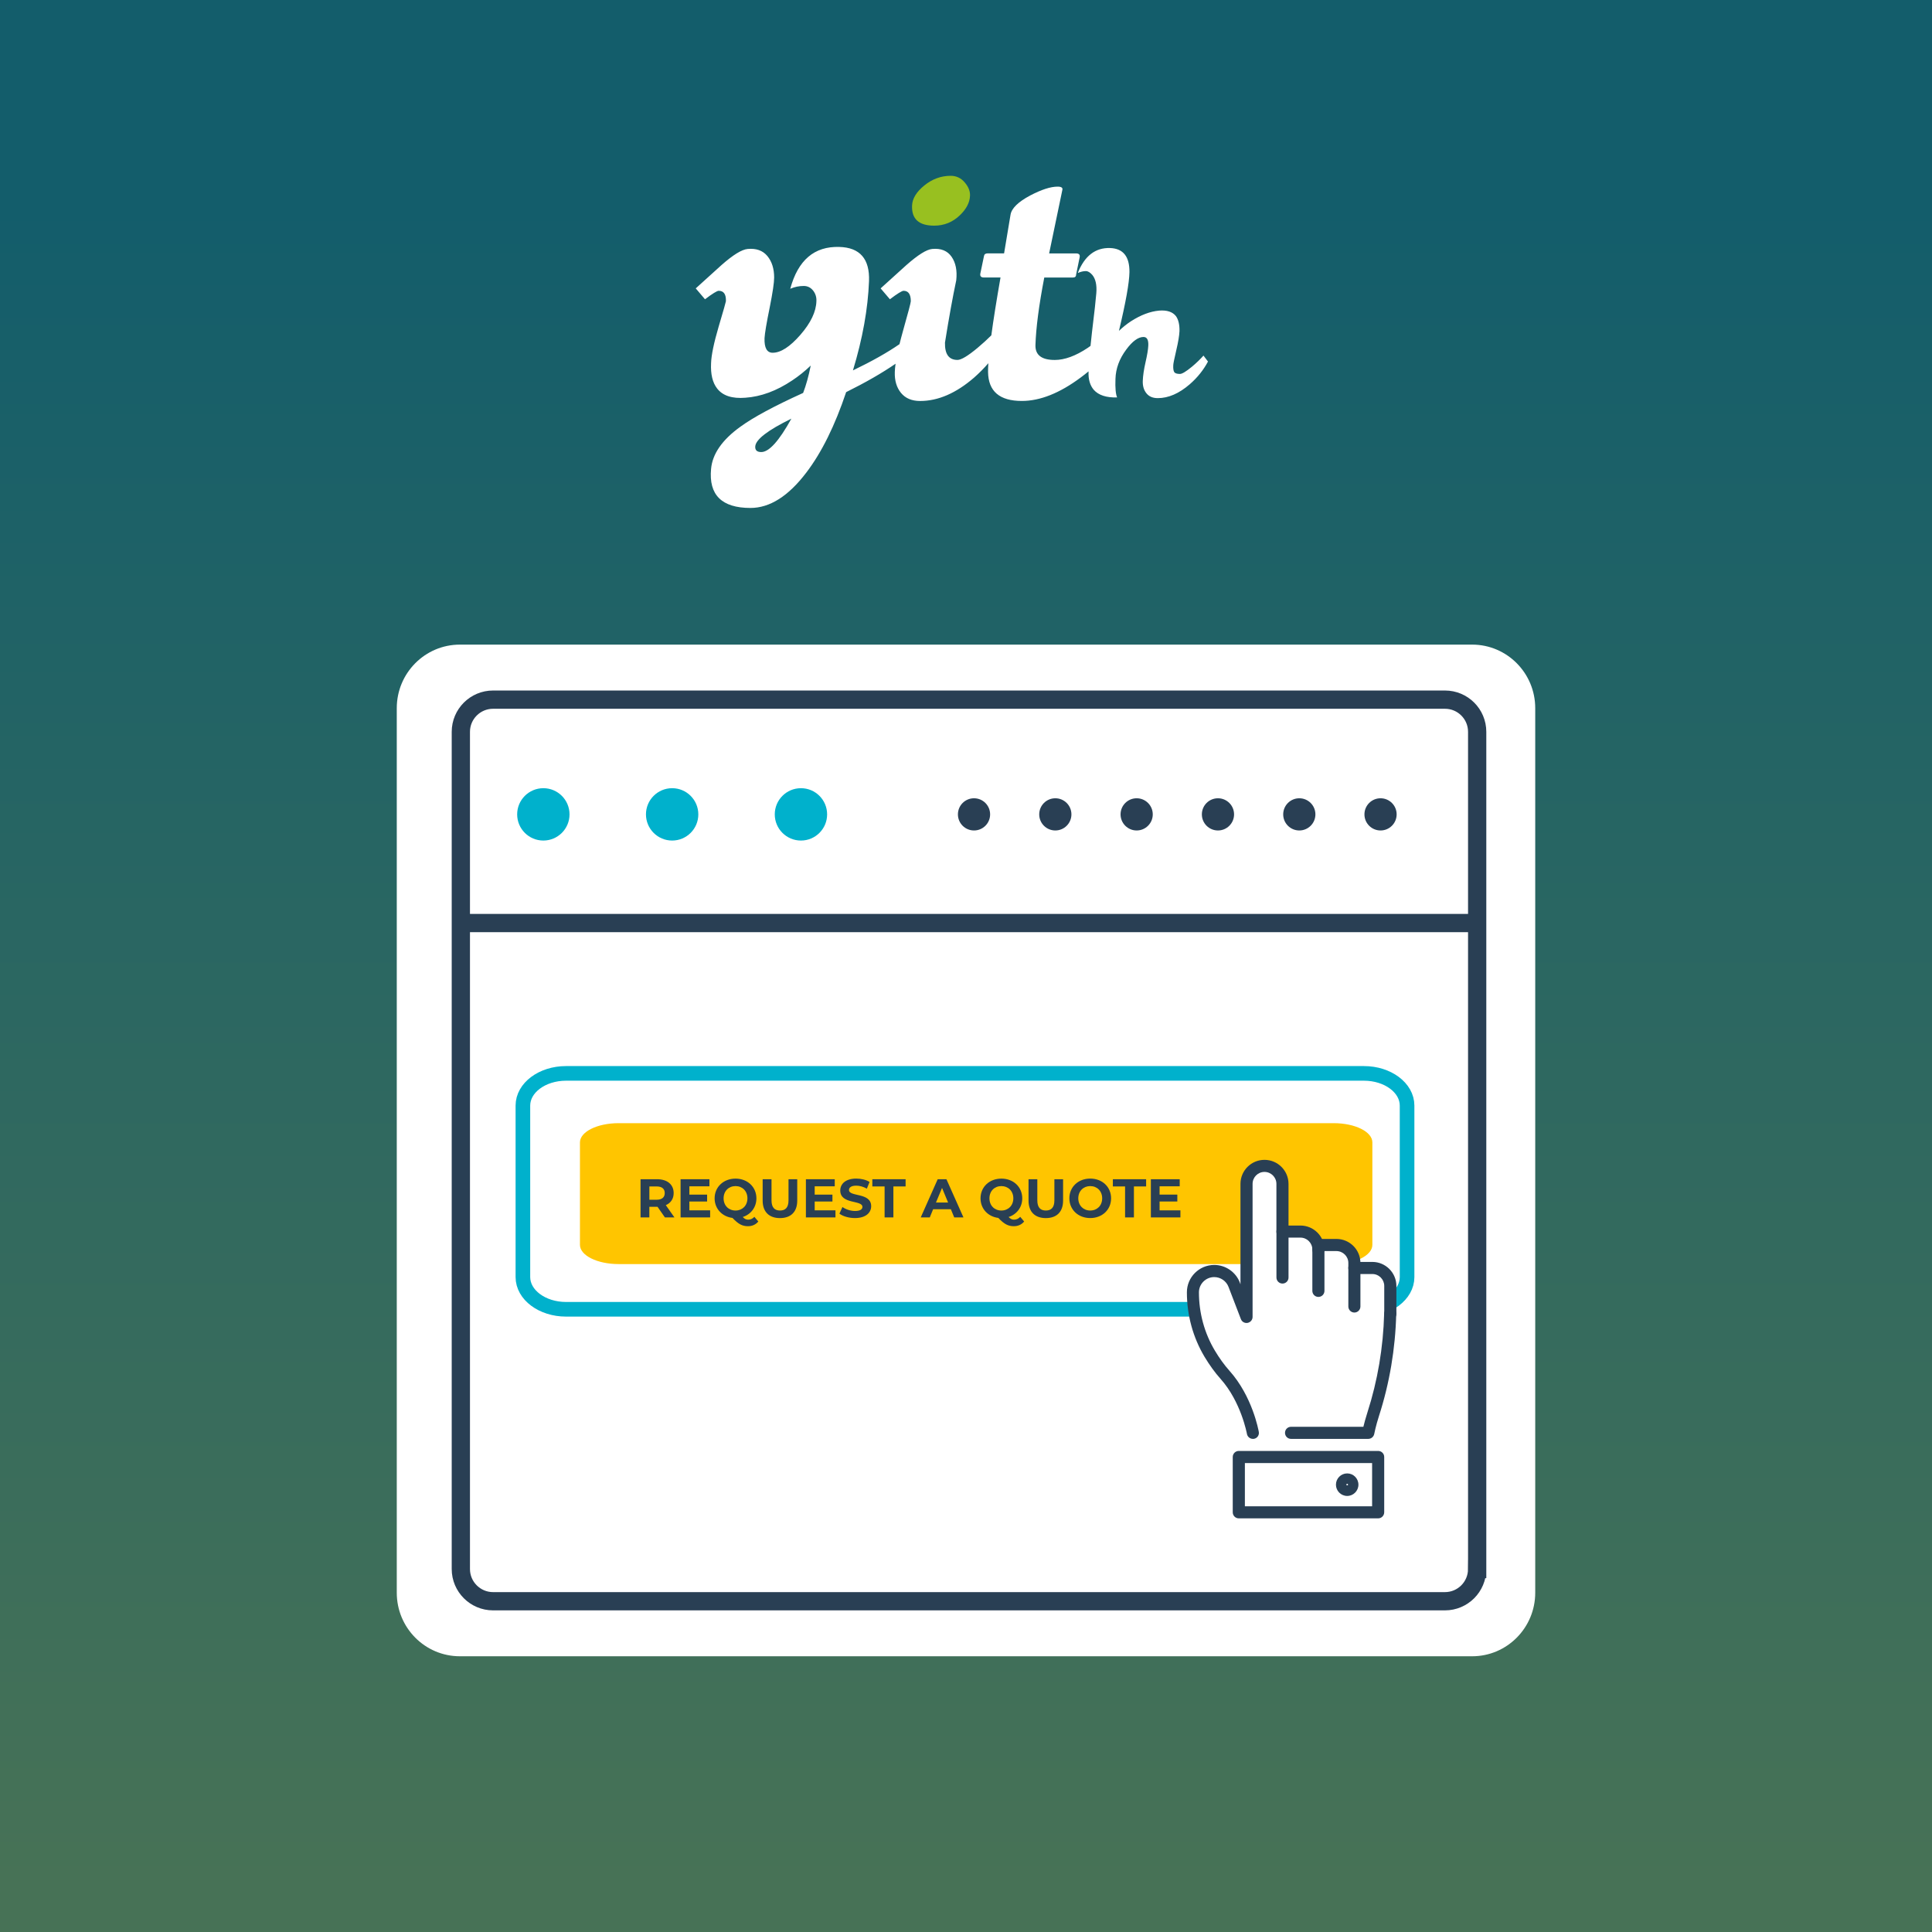 <?xml version="1.0" encoding="utf-8"?>
<!-- Generator: Adobe Illustrator 16.0.0, SVG Export Plug-In . SVG Version: 6.00 Build 0)  -->
<!DOCTYPE svg PUBLIC "-//W3C//DTD SVG 1.1//EN" "http://www.w3.org/Graphics/SVG/1.1/DTD/svg11.dtd">
<svg version="1.1" xmlns="http://www.w3.org/2000/svg" xmlns:xlink="http://www.w3.org/1999/xlink" x="0px" y="0px" width="60px"
	 height="60px" viewBox="0 0 60 60" enable-background="new 0 0 60 60" xml:space="preserve">
<rect x="0" y="0" width="60" height="60" fill="#808080" stroke="none"/>
<g id="Layer_1">
</g>
<g id="txt">
	<linearGradient id="SVGID_2_" gradientUnits="userSpaceOnUse" x1="30" y1="58.428" x2="30" y2="6.354">
		<stop  offset="0" style="stop-color:#477256"/>
		<stop  offset="1" style="stop-color:#135D6B"/>
	</linearGradient>
	<rect fill="url(#SVGID_2_)" width="60" height="60"/>
	<g>
		<path fill="#FFFFFF" d="M47.678,49.463c0,1.09-0.877,1.974-1.959,1.974H14.283c-1.084,0-1.961-0.884-1.961-1.974v-27.47
			c0-1.09,0.877-1.974,1.961-1.974h31.436c1.082,0,1.959,0.884,1.959,1.974V49.463z"/>
		<g>
			<g>
				<path fill="none" stroke="#293F54" stroke-width="0.567" stroke-miterlimit="10" d="M45.874,48.728c0,0.552-0.447,1-1,1H15.312
					c-0.551,0-1-0.448-1-1v-26c0-0.553,0.449-1,1-1h29.563c0.553,0,1,0.447,1,1V48.728z"/>
				
					<line fill="none" stroke="#293F54" stroke-width="0.567" stroke-miterlimit="10" x1="14.124" y1="28.666" x2="45.812" y2="28.666"/>
				<circle fill="#00B1CC" cx="16.874" cy="25.291" r="0.813"/>
				<circle fill="#00B1CC" cx="20.874" cy="25.291" r="0.813"/>
				<circle fill="#00B1CC" cx="24.874" cy="25.291" r="0.813"/>
				<circle fill="#293F54" cx="30.249" cy="25.291" r="0.5"/>
				<circle fill="#293F54" cx="32.774" cy="25.291" r="0.5"/>
				<circle fill="#293F54" cx="35.3" cy="25.291" r="0.5"/>
				<circle fill="#293F54" cx="37.825" cy="25.291" r="0.5"/>
				<circle fill="#293F54" cx="40.351" cy="25.291" r="0.5"/>
				<circle fill="#293F54" cx="42.874" cy="25.291" r="0.5"/>
			</g>
			<path fill="#00B1CC" d="M14.312,38.494"/>
			
				<path fill="#FFFFFF" stroke="#00B1CC" stroke-width="0.454" stroke-linecap="round" stroke-linejoin="round" stroke-miterlimit="10" d="
				M43.698,39.661c0,0.553-0.6,1-1.34,1H17.579c-0.74,0-1.34-0.447-1.34-1v-5.326c0-0.553,0.6-1,1.34-1h24.779
				c0.74,0,1.34,0.447,1.34,1V39.661z"/>
			<path fill="#FFC500" d="M42.62,38.66c0,0.33-0.535,0.597-1.201,0.597H19.212c-0.664,0-1.201-0.267-1.201-0.597v-3.182
				c0-0.33,0.537-0.597,1.201-0.597h22.207c0.666,0,1.201,0.267,1.201,0.597V38.66z"/>
			<path fill="#FFFFFF" d="M37.161,40.879c-0.125-0.473-0.293-1.426,0.445-1.448c0.58-0.017,0.857,0.839,1.014,1.267
				c0.041-0.976,0.047-1.939,0.039-2.914c-0.006-0.57,0.332-2.441,1.031-1.227c0.262,0.455,0.158,1.188,0.094,1.682
				c0.385-0.186,0.855,0.01,1.045,0.386c0.613-0.178,1.164,0.038,1.289,0.695c1.592-0.086,1.014,2.002,0.375,2.778
				c-0.971,1.181-3.068,0.942-4.309,0.274c-0.598-0.321-0.816-0.929-1.064-1.534"/>
			<g>
				<g>
					<g>
						<g>
							<g>
								<g>
									<path fill="#293F54" d="M39.829,39.862c-0.104,0-0.188-0.084-0.188-0.188v-1.426c0-0.104,0.084-0.188,0.188-0.188h0.557
										c0.412,0,0.746,0.334,0.746,0.746c0,0.104-0.084,0.188-0.188,0.188s-0.188-0.084-0.188-0.188
										c0-0.205-0.166-0.371-0.371-0.371h-0.369v1.238C40.017,39.778,39.933,39.862,39.829,39.862z"/>
								</g>
							</g>
						</g>
					</g>
					<g>
						<g>
							<g>
								<g>
									<path fill="#293F54" d="M42.491,44.686h-2.396c-0.105,0-0.188-0.084-0.188-0.188s0.082-0.188,0.188-0.188h2.246
										c0.027-0.109,0.068-0.27,0.127-0.451c0.316-0.983,0.49-2.014,0.518-3.062c0.002-0.104,0.094-0.19,0.193-0.183
										c0.104,0.003,0.186,0.09,0.182,0.193c-0.027,1.083-0.207,2.148-0.535,3.166c-0.1,0.311-0.148,0.557-0.148,0.56
										C42.659,44.624,42.581,44.686,42.491,44.686z"/>
								</g>
							</g>
						</g>
					</g>
					<g>
						<g>
							<g>
								<g>
									<path fill="#293F54" d="M38.911,44.686c-0.09,0-0.17-0.064-0.186-0.154c-0.002-0.011-0.182-0.998-0.822-1.713
										c-0.176-0.197-0.342-0.428-0.496-0.684c-0.357-0.598-0.547-1.289-0.547-2.002c0-0.468,0.381-0.849,0.85-0.849
										c0.35,0,0.668,0.219,0.793,0.544l0.021,0.058v-3.12c0-0.412,0.334-0.746,0.746-0.746c0.41,0,0.746,0.334,0.746,0.746v1.482
										c0,0.104-0.084,0.188-0.188,0.188s-0.188-0.084-0.188-0.188v-1.482c0-0.205-0.166-0.371-0.371-0.371
										s-0.369,0.166-0.369,0.371v4.132c0,0.091-0.066,0.168-0.154,0.185c-0.09,0.017-0.178-0.033-0.209-0.117l-0.385-1.002
										c-0.07-0.182-0.248-0.303-0.443-0.303c-0.262,0-0.475,0.213-0.475,0.473c0,0.645,0.172,1.27,0.494,1.809
										c0.141,0.236,0.293,0.447,0.453,0.626c0.715,0.798,0.904,1.854,0.912,1.898c0.02,0.103-0.049,0.199-0.15,0.217
										C38.933,44.686,38.921,44.686,38.911,44.686z"/>
								</g>
							</g>
						</g>
					</g>
					<g>
						<g>
							<g>
								<g>
									<path fill="#293F54" d="M42.062,40.762c-0.104,0-0.188-0.084-0.188-0.188v-1.352c0-0.203-0.166-0.369-0.371-0.369h-0.371
										v1.236c0,0.104-0.084,0.188-0.188,0.188s-0.188-0.084-0.188-0.188v-1.425c0-0.104,0.084-0.188,0.188-0.188h0.559
										c0.412,0,0.746,0.334,0.746,0.745v1.352C42.249,40.678,42.165,40.762,42.062,40.762z"/>
								</g>
							</g>
						</g>
					</g>
					<g>
						<g>
							<g>
								<g>
									<path fill="#293F54" d="M43.177,40.991c-0.104,0-0.188-0.084-0.188-0.188v-0.867c0-0.204-0.166-0.37-0.369-0.37h-0.559
										c-0.104,0-0.188-0.085-0.188-0.188s0.084-0.188,0.188-0.188h0.559c0.41,0,0.746,0.335,0.746,0.746v0.867
										C43.366,40.907,43.28,40.991,43.177,40.991z"/>
								</g>
							</g>
						</g>
					</g>
				</g>
				<g>
					<g>
						<g>
							<g>
								<path fill="#293F54" d="M42.8,47.154h-4.328c-0.104,0-0.188-0.084-0.188-0.188v-1.718c0-0.104,0.084-0.188,0.188-0.188H42.8
									c0.104,0,0.188,0.084,0.188,0.188v1.718C42.987,47.07,42.903,47.154,42.8,47.154z M38.661,46.779h3.951v-1.343h-3.951
									V46.779z"/>
							</g>
						</g>
					</g>
				</g>
				<g>
					<g>
						<g>
							<g>
								<path fill="#293F54" d="M41.839,46.458c-0.193,0-0.35-0.157-0.35-0.35c0-0.193,0.156-0.35,0.35-0.35
									c0.191,0,0.348,0.156,0.348,0.35C42.187,46.3,42.03,46.458,41.839,46.458z M41.839,46.082c-0.016,0-0.027,0.012-0.027,0.026
									c0,0.028,0.053,0.028,0.053,0C41.864,46.093,41.853,46.082,41.839,46.082z"/>
							</g>
						</g>
					</g>
				</g>
			</g>
			<g>
				<path fill="#293F54" d="M20.649,37.808l-0.229-0.33h-0.014h-0.24v0.33h-0.273v-1.186h0.514c0.316,0,0.514,0.164,0.514,0.43
					c0,0.179-0.09,0.309-0.244,0.375l0.268,0.381H20.649z M20.392,36.846h-0.225v0.413h0.225c0.168,0,0.252-0.078,0.252-0.207
					C20.644,36.922,20.56,36.846,20.392,36.846z"/>
				<path fill="#293F54" d="M22.054,37.588v0.22h-0.918v-1.186h0.896v0.22h-0.623V37.1h0.551v0.214h-0.551v0.274H22.054z"/>
				<path fill="#293F54" d="M23.55,37.935c-0.078,0.095-0.189,0.146-0.32,0.146c-0.176,0-0.299-0.064-0.482-0.257
					c-0.324-0.041-0.555-0.287-0.555-0.608c0-0.353,0.275-0.613,0.65-0.613c0.371,0,0.648,0.259,0.648,0.613
					c0,0.277-0.172,0.498-0.424,0.579c0.057,0.062,0.107,0.083,0.168,0.083c0.072,0,0.137-0.028,0.193-0.088L23.55,37.935z
					 M22.843,37.594c0.211,0,0.369-0.153,0.369-0.379s-0.158-0.38-0.369-0.38c-0.213,0-0.371,0.154-0.371,0.38
					S22.63,37.594,22.843,37.594z"/>
				<path fill="#293F54" d="M23.685,37.287v-0.664h0.275v0.653c0,0.226,0.098,0.318,0.264,0.318c0.168,0,0.264-0.093,0.264-0.318
					v-0.653h0.271v0.664c0,0.349-0.199,0.542-0.537,0.542C23.886,37.829,23.685,37.635,23.685,37.287z"/>
				<path fill="#293F54" d="M25.946,37.588v0.22h-0.918v-1.186h0.896v0.22h-0.623V37.1h0.551v0.214h-0.551v0.274H25.946z"/>
				<path fill="#293F54" d="M26.069,37.691l0.094-0.206c0.1,0.072,0.25,0.123,0.391,0.123c0.164,0,0.229-0.054,0.229-0.127
					c0-0.222-0.688-0.069-0.688-0.51c0-0.201,0.162-0.369,0.498-0.369c0.15,0,0.303,0.036,0.412,0.105l-0.084,0.208
					c-0.111-0.063-0.225-0.093-0.33-0.093c-0.162,0-0.225,0.061-0.225,0.135c0,0.219,0.689,0.068,0.689,0.503
					c0,0.198-0.164,0.368-0.502,0.368C26.364,37.829,26.175,37.773,26.069,37.691z"/>
				<path fill="#293F54" d="M27.472,36.846h-0.381v-0.224h1.033v0.224h-0.379v0.962h-0.273V36.846z"/>
				<path fill="#293F54" d="M29.53,37.554h-0.551l-0.104,0.254h-0.281l0.527-1.186h0.271l0.529,1.186h-0.287L29.53,37.554z
					 M29.444,37.346l-0.188-0.454l-0.189,0.454H29.444z"/>
				<path fill="#293F54" d="M31.806,37.935c-0.078,0.095-0.189,0.146-0.32,0.146c-0.176,0-0.299-0.064-0.482-0.257
					c-0.324-0.041-0.553-0.287-0.553-0.608c0-0.353,0.273-0.613,0.648-0.613c0.373,0,0.648,0.259,0.648,0.613
					c0,0.277-0.172,0.498-0.424,0.579c0.059,0.062,0.109,0.083,0.168,0.083c0.072,0,0.137-0.028,0.193-0.088L31.806,37.935z
					 M31.099,37.594c0.211,0,0.371-0.153,0.371-0.379s-0.16-0.38-0.371-0.38c-0.213,0-0.371,0.154-0.371,0.38
					S30.886,37.594,31.099,37.594z"/>
				<path fill="#293F54" d="M31.942,37.287v-0.664h0.273v0.653c0,0.226,0.098,0.318,0.264,0.318c0.168,0,0.266-0.093,0.266-0.318
					v-0.653h0.27v0.664c0,0.349-0.199,0.542-0.535,0.542C32.142,37.829,31.942,37.635,31.942,37.287z"/>
				<path fill="#293F54" d="M33.21,37.215c0-0.353,0.275-0.613,0.648-0.613s0.648,0.259,0.648,0.613
					c0,0.354-0.275,0.613-0.648,0.613S33.21,37.568,33.21,37.215z M34.229,37.215c0-0.226-0.158-0.38-0.371-0.38
					c-0.211,0-0.371,0.154-0.371,0.38s0.16,0.379,0.371,0.379C34.071,37.594,34.229,37.441,34.229,37.215z"/>
				<path fill="#293F54" d="M34.94,36.846h-0.379v-0.224h1.033v0.224h-0.379v0.962H34.94V36.846z"/>
				<path fill="#293F54" d="M36.659,37.588v0.22h-0.918v-1.186h0.896v0.22h-0.625V37.1h0.551v0.214h-0.551v0.274H36.659z"/>
			</g>
		</g>
	</g>
	<path fill="#98C020" d="M29.011,7.008c0.309,0,0.575-0.107,0.8-0.324c0.199-0.191,0.304-0.392,0.313-0.6
		c0.009-0.141-0.046-0.281-0.163-0.418c-0.116-0.138-0.263-0.206-0.437-0.206c-0.3,0-0.573,0.1-0.819,0.3
		c-0.244,0.199-0.372,0.407-0.38,0.624C28.308,6.8,28.536,7.008,29.011,7.008z"/>
	<path fill="#FFFFFF" d="M37.515,11.228l-0.14-0.185c-0.095,0.108-0.214,0.225-0.361,0.348c-0.179,0.147-0.302,0.222-0.37,0.222
		c-0.094,0-0.154-0.02-0.178-0.06c-0.024-0.039-0.035-0.11-0.029-0.214c0-0.039,0.03-0.191,0.092-0.455
		c0.062-0.263,0.095-0.464,0.101-0.602c0.004-0.202-0.033-0.358-0.111-0.466C36.414,9.684,36.241,9.627,36,9.646
		c-0.281,0.025-0.574,0.136-0.88,0.333c-0.128,0.084-0.251,0.183-0.37,0.296c0.213-0.89,0.321-1.497,0.326-1.824
		c0.005-0.483-0.194-0.733-0.599-0.748c-0.458-0.016-0.794,0.243-1.006,0.776c0.089-0.04,0.174-0.06,0.251-0.06
		c0.064,0,0.131,0.04,0.2,0.118c0.103,0.124,0.146,0.313,0.125,0.57c-0.014,0.188-0.059,0.591-0.134,1.207
		c-0.016,0.154-0.032,0.296-0.046,0.428c-0.029,0.021-0.057,0.042-0.088,0.063c-0.374,0.249-0.716,0.374-1.022,0.374
		c-0.408,0-0.608-0.153-0.6-0.461c0.017-0.534,0.107-1.233,0.274-2.099h0.887c0.067,0,0.101-0.029,0.101-0.088l0.11-0.536
		c0.018-0.084-0.019-0.125-0.11-0.125h-0.837c0.199-0.949,0.337-1.607,0.411-1.974c0.017-0.066-0.033-0.1-0.148-0.1
		c-0.219,0-0.501,0.092-0.85,0.274c-0.375,0.2-0.58,0.4-0.612,0.6l-0.2,1.199h-0.513c-0.066,0-0.104,0.029-0.112,0.087l-0.112,0.537
		c-0.017,0.084,0.021,0.125,0.112,0.125h0.514c-0.126,0.723-0.222,1.32-0.285,1.796c-0.124,0.124-0.266,0.254-0.428,0.39
		c-0.299,0.249-0.507,0.374-0.623,0.374c-0.268,0-0.396-0.179-0.389-0.537c0.125-0.782,0.242-1.427,0.35-1.935
		c0.033-0.3-0.015-0.544-0.144-0.731c-0.129-0.187-0.33-0.269-0.604-0.243c-0.176,0.017-0.441,0.184-0.8,0.5
		c-0.266,0.241-0.533,0.482-0.8,0.724l0.288,0.338c0.232-0.176,0.374-0.263,0.424-0.263c0.15,0,0.225,0.108,0.225,0.324
		c0,0.042-0.081,0.351-0.243,0.924c-0.041,0.146-0.077,0.282-0.108,0.409c-0.375,0.26-0.856,0.531-1.446,0.815
		c0.301-0.991,0.466-1.915,0.499-2.772c0.026-0.69-0.282-1.045-0.923-1.062c-0.774-0.024-1.282,0.408-1.523,1.299
		c0.135-0.058,0.274-0.087,0.418-0.087c0.118,0,0.215,0.047,0.292,0.143c0.075,0.097,0.109,0.207,0.102,0.331
		c-0.009,0.325-0.175,0.673-0.497,1.043c-0.323,0.371-0.61,0.557-0.862,0.557c-0.176,0-0.261-0.15-0.252-0.45
		c0.009-0.158,0.063-0.479,0.162-0.962c0.091-0.457,0.137-0.766,0.137-0.924c0-0.274-0.07-0.497-0.211-0.668
		c-0.142-0.171-0.347-0.244-0.612-0.219c-0.184,0.017-0.454,0.184-0.812,0.5c-0.267,0.241-0.532,0.482-0.8,0.724l0.287,0.338
		c0.233-0.176,0.376-0.263,0.425-0.263c0.158,0,0.233,0.108,0.225,0.324c0,0.018-0.074,0.279-0.225,0.787
		c-0.149,0.508-0.228,0.887-0.236,1.137c-0.017,0.342,0.046,0.604,0.188,0.786c0.174,0.225,0.467,0.32,0.876,0.287
		c0.485-0.033,0.97-0.212,1.455-0.537c0.201-0.133,0.393-0.287,0.576-0.462c-0.066,0.333-0.146,0.616-0.236,0.85
		c-0.9,0.408-1.549,0.758-1.948,1.049c-0.566,0.407-0.87,0.845-0.911,1.311c-0.076,0.808,0.332,1.212,1.223,1.212
		c0.6,0,1.179-0.366,1.736-1.1c0.475-0.623,0.887-1.456,1.236-2.497c0.605-0.3,1.116-0.594,1.535-0.882
		c-0.014,0.097-0.022,0.183-0.024,0.258c-0.009,0.267,0.057,0.482,0.193,0.649c0.138,0.167,0.335,0.25,0.594,0.25
		c0.557,0,1.116-0.242,1.674-0.725c0.162-0.143,0.31-0.292,0.444-0.448c-0.007,0.107-0.01,0.199-0.009,0.273
		c0.009,0.6,0.358,0.899,1.05,0.899c0.565,0,1.174-0.242,1.823-0.725c0.089-0.065,0.17-0.13,0.248-0.194c0,0.003,0,0.007,0,0.01
		c-0.01,0.237,0.045,0.425,0.162,0.563c0.148,0.167,0.389,0.246,0.725,0.237c-0.044-0.104-0.062-0.297-0.051-0.577
		c0.009-0.32,0.121-0.624,0.334-0.909c0.193-0.262,0.373-0.392,0.537-0.392c0.108,0,0.158,0.091,0.148,0.273
		c-0.006,0.118-0.034,0.289-0.086,0.514c-0.051,0.224-0.079,0.417-0.085,0.58c-0.005,0.158,0.034,0.286,0.115,0.384
		c0.081,0.1,0.197,0.148,0.351,0.148c0.33,0,0.66-0.143,0.991-0.429C37.188,11.726,37.377,11.488,37.515,11.228z M23.642,14.039
		c-0.134,0-0.195-0.059-0.187-0.175c0.016-0.217,0.39-0.504,1.122-0.862C24.195,13.693,23.884,14.039,23.642,14.039z"/>
</g>
</svg>
